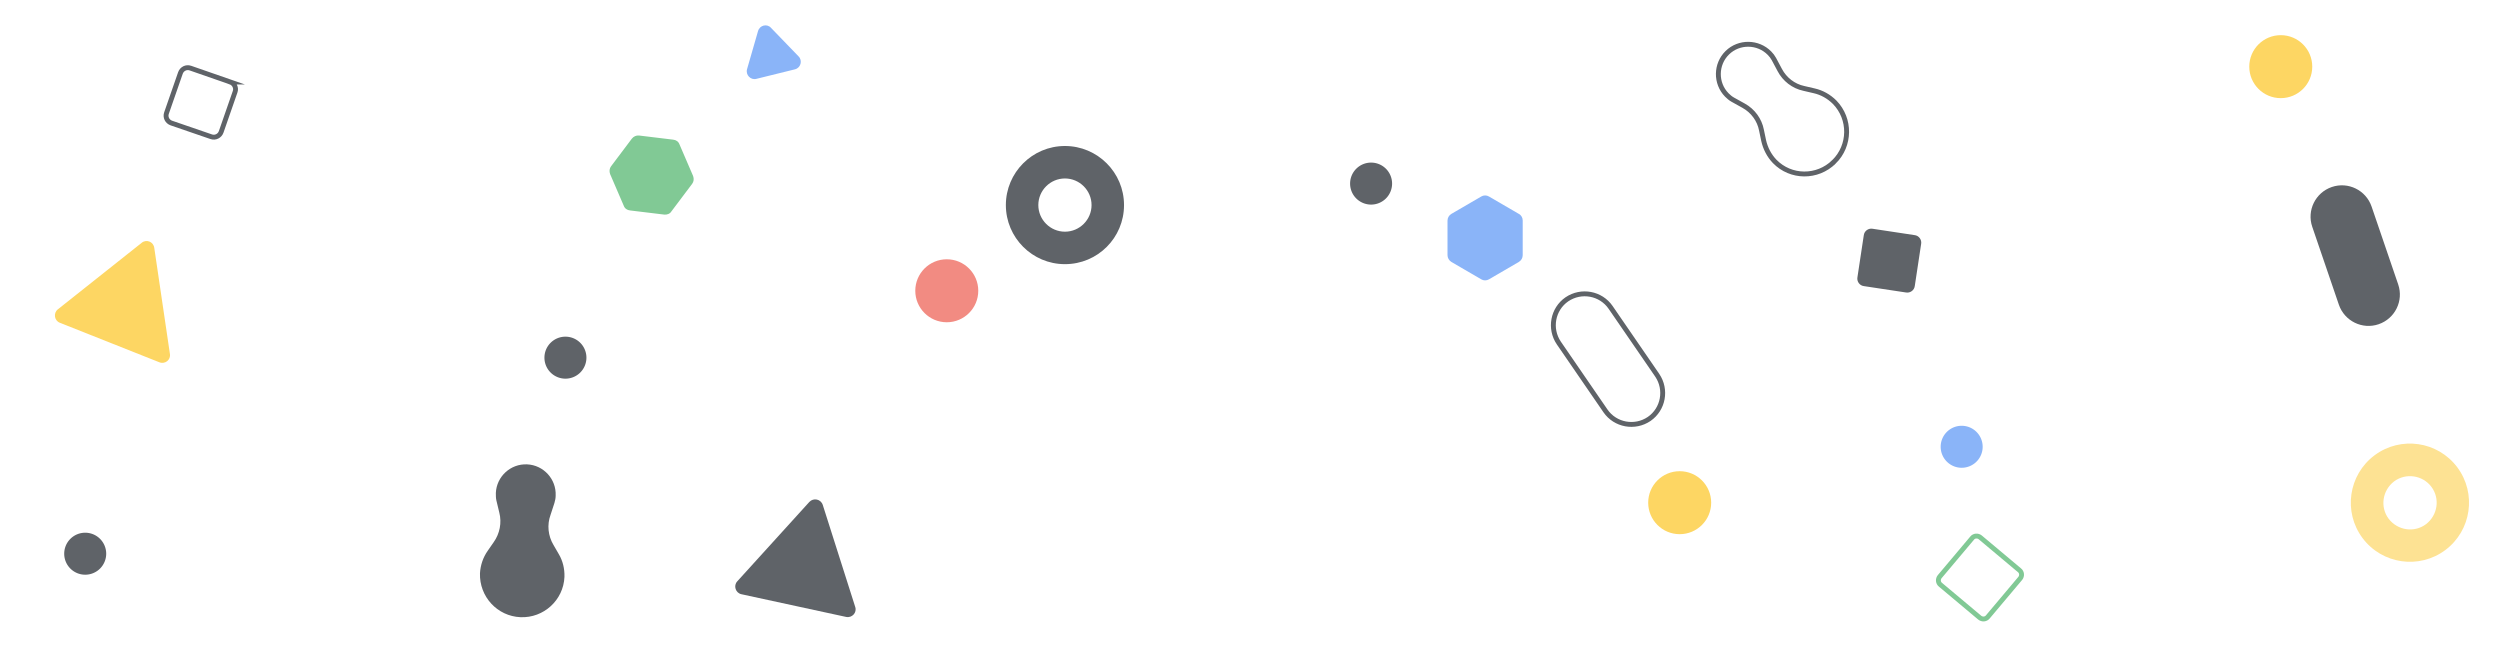 <svg width="1024" height="266" fill="none" xmlns="http://www.w3.org/2000/svg" viewBox="0 0 1024 266"><path d="M657.6 168.3c4 5.8 12 7.3 17.9 3.3 5.8-4 7.3-12 3.3-17.9l-19.1-27.8c-4-5.8-12-7.3-17.9-3.3-5.8 4-7.3 12-3.3 17.9l19.1 27.8z" stroke="#5F6368" stroke-width="2" stroke-miterlimit="10"/><path d="M387.8 132c7.124 0 12.9-5.776 12.9-12.9 0-7.125-5.776-12.9-12.9-12.9-7.124 0-12.9 5.775-12.9 12.9 0 7.124 5.776 12.9 12.9 12.9z" fill="#F28B82"/><path d="M58.1 99.4l-34.4 27.3c-1.9 1.5-1.5 4.6.8 5.5l40.8 16.2c2.3.9 4.7-1 4.3-3.4l-6.4-43.4c-.3-2.6-3.2-3.7-5.1-2.2z" fill="#FDD663"/><path d="M310.5 12.7L306 28.3c-.7 2.4 1.5 4.6 3.8 4l15.8-3.9c2.4-.6 3.2-3.6 1.5-5.3l-11.3-11.7c-1.6-1.8-4.6-1.1-5.3 1.3z" fill="#8AB4F8"/><path d="M94.4 33.6L78 27.9c-1.7-.6-3.5.3-4.1 2l-5.7 16.4c-.6 1.7.3 3.5 2 4.1L86.5 56c1.7.6 3.5-.3 4.1-2l5.7-16.4c.6-1.6-.3-3.4-1.9-4z" stroke="#5F6368" stroke-width="2" stroke-miterlimit="10"/><path d="M784.2 96.3L767 93.7c-1.7-.3-3.4.9-3.6 2.7l-2.6 17.2c-.3 1.7.9 3.4 2.7 3.6l17.2 2.6c1.7.3 3.4-.9 3.6-2.7l2.6-17.2c.3-1.7-.9-3.4-2.7-3.6z" fill="#5F6368"/><path d="M258.8 56.8l-8.5 11.3c-.7.9-.8 2.1-.4 3.2l5.6 13c.4 1.1 1.4 1.8 2.6 1.9l14 1.7c1.1.1 2.3-.3 2.9-1.3l8.5-11.3c.7-.9.8-2.1.4-3.2l-5.6-13c-.4-1.1-1.4-1.8-2.6-1.9l-14-1.7c-1.1-.1-2.2.4-2.9 1.3z" fill="#81C995"/><path d="M622.1 87.6l-12.2-7.1c-1-.6-2.2-.6-3.2 0l-12.2 7.1c-1 .6-1.6 1.6-1.6 2.8v14.1c0 1.1.6 2.2 1.6 2.8l12.2 7.1c1 .6 2.2.6 3.2 0l12.2-7.1c1-.6 1.6-1.6 1.6-2.8V90.3c0-1.1-.6-2.2-1.6-2.7z" fill="#8AB4F8"/><path d="M34.9 235.4a8.6 8.6 0 0 0 8.6-8.6 8.6 8.6 0 0 0-8.6-8.6 8.6 8.6 0 0 0-8.6 8.6 8.6 8.6 0 0 0 8.6 8.6zm196.7-80.3a8.6 8.6 0 0 0 8.6-8.6 8.6 8.6 0 0 0-8.6-8.6 8.6 8.6 0 0 0-8.6 8.6 8.6 8.6 0 0 0 8.6 8.6zm330-71.3a8.6 8.6 0 0 0 8.6-8.6 8.6 8.6 0 0 0-8.6-8.6 8.6 8.6 0 0 0-8.6 8.6 8.6 8.6 0 0 0 8.6 8.6z" fill="#5F6368"/><path d="M803.5 191.6a8.6 8.6 0 0 0 8.6-8.6 8.6 8.6 0 0 0-8.6-8.6 8.6 8.6 0 0 0-8.6 8.6 8.6 8.6 0 0 0 8.6 8.6z" fill="#8AB4F8"/><path d="M447.1 84c0 6-4.9 10.9-10.9 10.9S425.3 90 425.3 84s4.9-10.9 10.9-10.9S447.1 78 447.1 84zm-10.9-24.2C422.8 59.8 412 70.7 412 84c0 13.3 10.8 24.2 24.2 24.2 13.4 0 24.2-10.8 24.2-24.2 0-13.4-10.9-24.2-24.2-24.2z" fill="#5F6368"/><path d="M995.9 199.4c3.6 4.8 2.6 11.6-2.2 15.3-4.8 3.6-11.6 2.6-15.3-2.2-3.6-4.8-2.6-11.6 2.2-15.3 4.8-3.6 11.7-2.6 15.3 2.2zm-23.3-12.9c-10.7 8-12.9 23.2-4.9 33.9s23.2 12.9 33.9 4.9 12.9-23.2 4.9-33.9-23.2-12.9-33.9-4.9z" fill="#FDE293"/><path d="M331.5 205.6L302 238.1c-1.7 1.8-.7 4.8 1.7 5.3l42.9 9.3c2.4.5 4.5-1.8 3.7-4.1L337 206.8c-.8-2.4-3.8-3-5.5-1.2z" fill="#5F6368"/><path d="M807.8 220.4l-13.3 15.8c-.8 1-.7 2.5.3 3.3l16.1 13.5c1 .8 2.5.7 3.3-.3l13.3-15.8c.8-1 .7-2.5-.3-3.3l-16.1-13.5c-1-.8-2.5-.7-3.3.3z" stroke="#81C995" stroke-width="2" stroke-miterlimit="10"/><path d="M934.2 40.2c7.125 0 12.9-5.776 12.9-12.9 0-7.124-5.775-12.9-12.9-12.9-7.124 0-12.9 5.776-12.9 12.9 0 7.125 5.776 12.9 12.9 12.9zM688 218.8c7.124 0 12.9-5.776 12.9-12.9 0-7.124-5.776-12.9-12.9-12.9-7.124 0-12.9 5.776-12.9 12.9 0 7.124 5.776 12.9 12.9 12.9z" fill="#FDD663"/><path d="M751.2 66.3c6.8-6.7 6.9-17.6.3-24.4-2.4-2.4-5.3-4-8.4-4.7l-4.3-1c-4.2-.9-7.8-3.7-9.8-7.5l-2.4-4.5c-.5-.9-1.1-1.7-1.8-2.4-4.7-4.8-12.5-4.9-17.3-.2-4.8 4.7-4.9 12.5-.2 17.3.7.7 1.5 1.4 2.4 1.9l4.5 2.5c3.8 2.1 6.5 5.8 7.3 10l.9 4.3c.7 3.1 2.2 6.1 4.5 8.5 6.6 6.8 17.5 6.9 24.3.2z" stroke="#5F6368" stroke-width="2" stroke-miterlimit="10"/><path d="M213.2 252.8c9.5.4 17.6-7 18-16.5.1-3.4-.7-6.6-2.3-9.3l-2.2-3.8c-2.2-3.7-2.7-8.2-1.2-12.3l1.6-4.9c.3-1 .5-2 .5-3 .3-6.8-5-12.5-11.7-12.8-6.8-.3-12.5 5-12.8 11.7 0 1 0 2.1.2 3l1.2 5c1.1 4.2.2 8.7-2.3 12.2l-2.5 3.6c-1.8 2.6-2.9 5.7-3.1 9.1-.3 9.6 7.1 17.6 16.6 18zM971.4 84.6c-2.3-6.7-9.6-10.3-16.3-8-6.7 2.3-10.3 9.6-8 16.3l10.9 31.9c2.3 6.7 9.6 10.3 16.3 8 6.7-2.3 10.3-9.6 8-16.3l-10.9-31.9z" fill="#5F6368"/></svg>